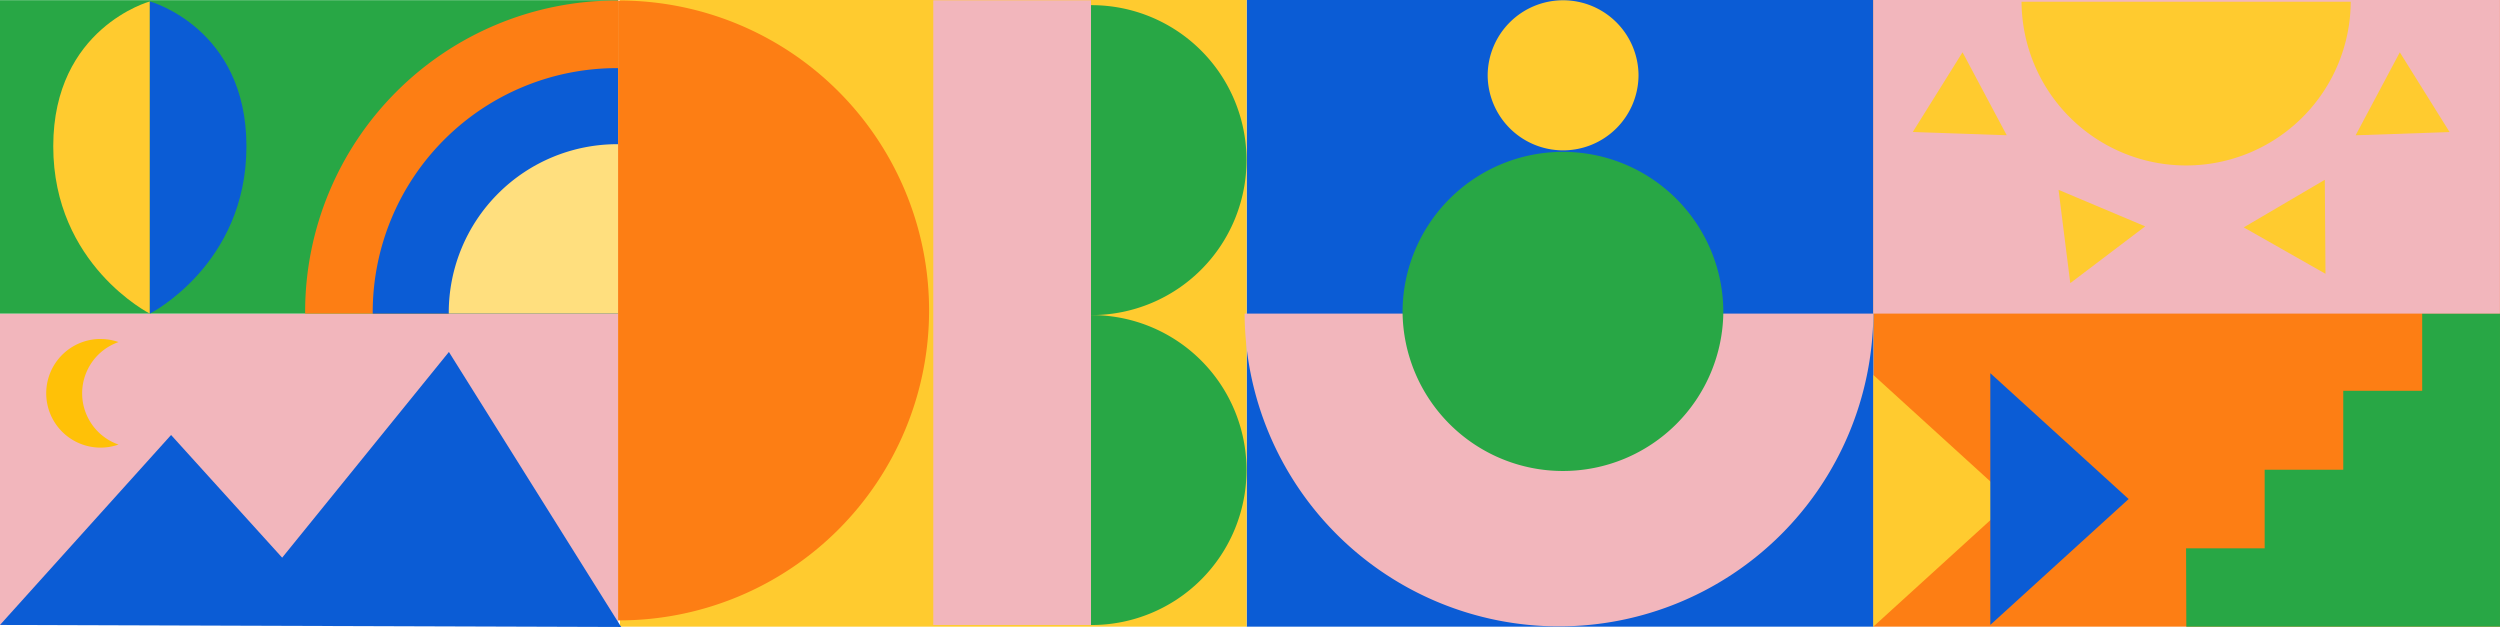 <?xml version="1.0" encoding="UTF-8" standalone="no"?>
<svg
   xmlns:dc="http://purl.org/dc/elements/1.1/"
   xmlns:cc="http://creativecommons.org/ns#"
   xmlns:rdf="http://www.w3.org/1999/02/22-rdf-syntax-ns#"
   xmlns:svg="http://www.w3.org/2000/svg"
   xmlns="http://www.w3.org/2000/svg"
   xmlns:sodipodi="http://sodipodi.sourceforge.net/DTD/sodipodi-0.dtd"
   xmlns:inkscape="http://www.inkscape.org/namespaces/inkscape"
   width="508.322mm"
   height="127.483mm"
   viewBox="0 0 508.322 127.483"
   version="1.1"
   id="svg1687"
   inkscape:version="1.0.2 (1.0.2+r75+1)"
   sodipodi:docname="splash.svg">
  <defs
     id="defs1681" />
  <sodipodi:namedview
     id="base"
     pagecolor="#ffffff"
     bordercolor="#666666"
     borderopacity="1.0"
     inkscape:pageopacity="0.0"
     inkscape:pageshadow="2"
     inkscape:zoom="0.98994949"
     inkscape:cx="404.65314"
     inkscape:cy="233.94837"
     inkscape:document-units="mm"
     inkscape:current-layer="layer1"
     inkscape:document-rotation="0"
     showgrid="false"
     inkscape:window-width="1514"
     inkscape:window-height="1016"
     inkscape:window-x="91"
     inkscape:window-y="27"
     inkscape:window-maximized="0" />
  <g
     inkscape:label="Layer 1"
     inkscape:groupmode="layer"
     id="layer1"
     transform="translate(118.846,-85.181)">
    <rect
       x="262.057"
       y="85.181"
       width="127.42"
       height="127.42"
       fill="#fd7e14"
       stop-color="#000000"
       id="rect22"
       style="fill-rule:evenodd" />
    <rect
       x="134.637"
       y="85.181"
       width="127.42"
       height="127.42"
       fill="#0b5cd5"
       stop-color="#000000"
       id="rect24"
       style="fill-rule:evenodd" />
    <rect
       x="7.217"
       y="85.181"
       width="127.42"
       height="127.42"
       fill="#ffcb2f"
       stop-color="#000000"
       id="rect26"
       style="fill-rule:evenodd" />
    <rect
       x="-118.846"
       y="148.94"
       width="125.68"
       height="63.312"
       fill="#f2b6bc"
       stop-color="#000000"
       id="rect38"
       style="fill-rule:evenodd" />
    <rect
       x="-118.846"
       y="85.216"
       width="125.68"
       height="63.725"
       fill="#28a745"
       stop-color="#000000"
       id="rect40"
       style="fill-rule:evenodd;stroke-width:1.003" />
    <path
       d="m 6.827,85.286 a 63.329,63.329 0 0 0 -0.303,-6.88e-4 63.329,63.329 0 0 0 -63.328,63.329 63.329,63.329 0 0 0 7.05e-4,0.326 H 6.827 Z"
       fill="#fd7e14"
       stop-color="#000000"
       id="path44"
       style="fill-rule:evenodd" />
    <path
       d="m 6.827,99.033 a 49.652,49.652 0 0 0 -0.238,-5.34e-4 49.652,49.652 0 0 0 -49.652,49.652 49.652,49.652 0 0 0 5.52e-4,0.256 H 6.826 Z"
       fill="#0b5cd5"
       stop-color="#000000"
       id="path48"
       style="fill-rule:evenodd" />
    <path
       d="m 6.827,114.498 a 34.266,34.266 0 0 0 -0.164,-3.7e-4 34.266,34.266 0 0 0 -34.265,34.266 34.266,34.266 0 0 0 3.86e-4,0.176 H 6.827 Z"
       fill="#ffdf7e"
       stop-color="#000000"
       id="path50"
       style="fill-rule:evenodd" />
    <path
       d="m 262.057,148.949 h -127.84 a 63.921,63.921 0 0 0 63.92,63.591 63.921,63.921 0 0 0 63.919,-63.591 z"
       fill="#f2b6bc"
       stop-color="#000000"
       id="path52"
       style="fill-rule:evenodd" />
    <path
       d="m -118.846,212.251 34.785,-38.623 22.587,24.943 33.903,-41.826 35.03,55.919 z"
       fill="#0b5cd5"
       stop-color="#000000"
       id="path54"
       style="fill-rule:evenodd" />
    <path
       d="m 198.977,85.236 a 15.338,15.338 0 0 0 -15.337,15.258 15.338,15.338 0 0 0 15.337,15.258 15.338,15.338 0 0 0 15.337,-15.258 15.338,15.338 0 0 0 -15.337,-15.258 z"
       fill="#ffcb2f"
       stop-color="#000000"
       id="path56"
       style="fill-rule:evenodd" />
    <path
       d="m -98.401,154.103 a 11.046,11.046 0 0 0 -11.046,11.046 11.046,11.046 0 0 0 11.046,11.046 11.046,11.046 0 0 0 3.65,-0.62 11.046,11.046 0 0 1 -0.097,-0.035 11.046,11.046 0 0 1 -0.109,-0.04 11.046,11.046 0 0 1 -0.108,-0.041 11.046,11.046 0 0 1 -0.108,-0.042 11.046,11.046 0 0 1 -0.108,-0.043 11.046,11.046 0 0 1 -0.107,-0.044 11.046,11.046 0 0 1 -0.107,-0.046 11.046,11.046 0 0 1 -0.106,-0.047 11.046,11.046 0 0 1 -0.105,-0.048 11.046,11.046 0 0 1 -0.105,-0.049 11.046,11.046 0 0 1 -0.105,-0.05 11.046,11.046 0 0 1 -0.104,-0.051 11.046,11.046 0 0 1 -0.103,-0.052 11.046,11.046 0 0 1 -0.103,-0.053 11.046,11.046 0 0 1 -0.102,-0.054 11.046,11.046 0 0 1 -0.102,-0.055 11.046,11.046 0 0 1 -0.101,-0.056 11.046,11.046 0 0 1 -0.101,-0.057 11.046,11.046 0 0 1 -0.1,-0.059 11.046,11.046 0 0 1 -0.099,-0.059 11.046,11.046 0 0 1 -0.099,-0.061 11.046,11.046 0 0 1 -0.098,-0.061 11.046,11.046 0 0 1 -0.098,-0.063 11.046,11.046 0 0 1 -0.097,-0.064 11.046,11.046 0 0 1 -0.096,-0.065 11.046,11.046 0 0 1 -0.096,-0.066 11.046,11.046 0 0 1 -0.095,-0.067 11.046,11.046 0 0 1 -0.094,-0.068 11.046,11.046 0 0 1 -0.093,-0.069 11.046,11.046 0 0 1 -0.093,-0.07 11.046,11.046 0 0 1 -0.092,-0.071 11.046,11.046 0 0 1 -0.091,-0.071 11.046,11.046 0 0 1 -0.09,-0.072 11.046,11.046 0 0 1 -0.09,-0.073 11.046,11.046 0 0 1 -0.089,-0.074 11.046,11.046 0 0 1 -0.088,-0.075 11.046,11.046 0 0 1 -0.087,-0.076 11.046,11.046 0 0 1 -0.086,-0.077 11.046,11.046 0 0 1 -0.086,-0.078 11.046,11.046 0 0 1 -0.085,-0.079 11.046,11.046 0 0 1 -0.084,-0.08 11.046,11.046 0 0 1 -0.083,-0.081 11.046,11.046 0 0 1 -0.082,-0.082 11.046,11.046 0 0 1 -0.081,-0.082 11.046,11.046 0 0 1 -0.081,-0.083 11.046,11.046 0 0 1 -0.08,-0.084 11.046,11.046 0 0 1 -0.079,-0.085 11.046,11.046 0 0 1 -0.078,-0.086 11.046,11.046 0 0 1 -0.077,-0.087 11.046,11.046 0 0 1 -0.076,-0.087 11.046,11.046 0 0 1 -0.075,-0.088 11.046,11.046 0 0 1 -0.074,-0.089 11.046,11.046 0 0 1 -0.073,-0.09 11.046,11.046 0 0 1 -0.072,-0.09 11.046,11.046 0 0 1 -0.071,-0.091 11.046,11.046 0 0 1 -0.07,-0.092 11.046,11.046 0 0 1 -0.069,-0.093 11.046,11.046 0 0 1 -0.068,-0.093 11.046,11.046 0 0 1 -0.068,-0.094 11.046,11.046 0 0 1 -0.066,-0.095 11.046,11.046 0 0 1 -0.065,-0.095 11.046,11.046 0 0 1 -0.064,-0.096 11.046,11.046 0 0 1 -0.063,-0.097 11.046,11.046 0 0 1 -0.062,-0.098 11.046,11.046 0 0 1 -0.061,-0.098 11.046,11.046 0 0 1 -0.06,-0.099 11.046,11.046 0 0 1 -0.059,-0.1 11.046,11.046 0 0 1 -0.058,-0.1 11.046,11.046 0 0 1 -0.057,-0.101 11.046,11.046 0 0 1 -0.056,-0.101 11.046,11.046 0 0 1 -0.055,-0.102 11.046,11.046 0 0 1 -0.054,-0.103 11.046,11.046 0 0 1 -0.053,-0.103 11.046,11.046 0 0 1 -0.052,-0.103 11.046,11.046 0 0 1 -0.051,-0.104 11.046,11.046 0 0 1 -0.05,-0.105 11.046,11.046 0 0 1 -0.049,-0.105 11.046,11.046 0 0 1 -0.048,-0.106 11.046,11.046 0 0 1 -0.046,-0.106 11.046,11.046 0 0 1 -0.045,-0.107 11.046,11.046 0 0 1 -0.044,-0.107 11.046,11.046 0 0 1 -0.043,-0.107 11.046,11.046 0 0 1 -0.042,-0.108 11.046,11.046 0 0 1 -0.041,-0.108 11.046,11.046 0 0 1 -0.04,-0.109 11.046,11.046 0 0 1 -0.038,-0.109 11.046,11.046 0 0 1 -0.038,-0.11 11.046,11.046 0 0 1 -0.036,-0.11 11.046,11.046 0 0 1 -0.035,-0.11 11.046,11.046 0 0 1 -0.034,-0.111 11.046,11.046 0 0 1 -0.033,-0.111 11.046,11.046 0 0 1 -0.032,-0.111 11.046,11.046 0 0 1 -0.03,-0.112 11.046,11.046 0 0 1 -0.029,-0.112 11.046,11.046 0 0 1 -0.028,-0.112 11.046,11.046 0 0 1 -0.026,-0.113 11.046,11.046 0 0 1 -0.026,-0.113 11.046,11.046 0 0 1 -0.025,-0.113 11.046,11.046 0 0 1 -0.023,-0.113 11.046,11.046 0 0 1 -0.022,-0.114 11.046,11.046 0 0 1 -0.021,-0.114 11.046,11.046 0 0 1 -0.019,-0.114 11.046,11.046 0 0 1 -0.019,-0.114 11.046,11.046 0 0 1 -0.017,-0.115 11.046,11.046 0 0 1 -0.016,-0.114 11.046,11.046 0 0 1 -0.015,-0.115 11.046,11.046 0 0 1 -0.014,-0.115 11.046,11.046 0 0 1 -0.012,-0.115 11.046,11.046 0 0 1 -0.011,-0.115 11.046,11.046 0 0 1 -0.01,-0.115 11.046,11.046 0 0 1 -0.009,-0.115 11.046,11.046 0 0 1 -0.007,-0.116 11.046,11.046 0 0 1 -0.006,-0.116 11.046,11.046 0 0 1 -0.005,-0.115 11.046,11.046 0 0 1 -0.004,-0.116 11.046,11.046 0 0 1 -0.003,-0.116 11.046,11.046 0 0 1 -0.002,-0.116 11.046,11.046 0 0 1 -3.4e-4,-0.089 11.046,11.046 0 0 1 7.1e-4,-0.116 11.046,11.046 0 0 1 0.002,-0.116 11.046,11.046 0 0 1 0.003,-0.116 11.046,11.046 0 0 1 0.004,-0.116 11.046,11.046 0 0 1 0.006,-0.116 11.046,11.046 0 0 1 0.007,-0.115 11.046,11.046 0 0 1 0.008,-0.116 11.046,11.046 0 0 1 0.009,-0.115 11.046,11.046 0 0 1 0.01,-0.115 11.046,11.046 0 0 1 0.011,-0.115 11.046,11.046 0 0 1 0.013,-0.115 11.046,11.046 0 0 1 0.014,-0.115 11.046,11.046 0 0 1 0.015,-0.115 11.046,11.046 0 0 1 0.016,-0.115 11.046,11.046 0 0 1 0.018,-0.114 11.046,11.046 0 0 1 0.019,-0.114 11.046,11.046 0 0 1 0.02,-0.114 11.046,11.046 0 0 1 0.021,-0.114 11.046,11.046 0 0 1 0.022,-0.114 11.046,11.046 0 0 1 0.024,-0.113 11.046,11.046 0 0 1 0.025,-0.113 11.046,11.046 0 0 1 0.026,-0.113 11.046,11.046 0 0 1 0.027,-0.112 11.046,11.046 0 0 1 0.029,-0.112 11.046,11.046 0 0 1 0.029,-0.112 11.046,11.046 0 0 1 0.03,-0.112 11.046,11.046 0 0 1 0.032,-0.111 11.046,11.046 0 0 1 0.033,-0.111 11.046,11.046 0 0 1 0.034,-0.11 11.046,11.046 0 0 1 0.035,-0.11 11.046,11.046 0 0 1 0.037,-0.11 11.046,11.046 0 0 1 0.038,-0.109 11.046,11.046 0 0 1 0.039,-0.109 11.046,11.046 0 0 1 0.04,-0.109 11.046,11.046 0 0 1 0.041,-0.108 11.046,11.046 0 0 1 0.042,-0.108 11.046,11.046 0 0 1 0.043,-0.108 11.046,11.046 0 0 1 0.044,-0.107 11.046,11.046 0 0 1 0.045,-0.107 11.046,11.046 0 0 1 0.047,-0.106 11.046,11.046 0 0 1 0.048,-0.105 11.046,11.046 0 0 1 0.049,-0.105 11.046,11.046 0 0 1 0.05,-0.105 11.046,11.046 0 0 1 0.051,-0.104 11.046,11.046 0 0 1 0.052,-0.103 11.046,11.046 0 0 1 0.053,-0.103 11.046,11.046 0 0 1 0.054,-0.102 11.046,11.046 0 0 1 0.055,-0.102 11.046,11.046 0 0 1 0.056,-0.101 11.046,11.046 0 0 1 0.057,-0.101 11.046,11.046 0 0 1 0.058,-0.1 11.046,11.046 0 0 1 0.06,-0.099 11.046,11.046 0 0 1 0.061,-0.099 11.046,11.046 0 0 1 0.061,-0.098 11.046,11.046 0 0 1 0.063,-0.098 11.046,11.046 0 0 1 0.064,-0.097 11.046,11.046 0 0 1 0.065,-0.096 11.046,11.046 0 0 1 0.065,-0.096 11.046,11.046 0 0 1 0.067,-0.095 11.046,11.046 0 0 1 0.068,-0.094 11.046,11.046 0 0 1 0.068,-0.093 11.046,11.046 0 0 1 0.07,-0.093 11.046,11.046 0 0 1 0.07,-0.092 11.046,11.046 0 0 1 0.072,-0.091 11.046,11.046 0 0 1 0.072,-0.09 11.046,11.046 0 0 1 0.073,-0.09 11.046,11.046 0 0 1 0.074,-0.089 11.046,11.046 0 0 1 0.076,-0.088 11.046,11.046 0 0 1 0.076,-0.087 11.046,11.046 0 0 1 0.077,-0.086 11.046,11.046 0 0 1 0.078,-0.086 11.046,11.046 0 0 1 0.079,-0.085 11.046,11.046 0 0 1 0.08,-0.084 11.046,11.046 0 0 1 0.081,-0.083 11.046,11.046 0 0 1 0.082,-0.083 11.046,11.046 0 0 1 0.083,-0.081 11.046,11.046 0 0 1 0.083,-0.081 11.046,11.046 0 0 1 0.084,-0.08 11.046,11.046 0 0 1 0.085,-0.079 11.046,11.046 0 0 1 0.086,-0.078 11.046,11.046 0 0 1 0.087,-0.077 11.046,11.046 0 0 1 0.087,-0.076 11.046,11.046 0 0 1 0.088,-0.075 11.046,11.046 0 0 1 0.089,-0.074 11.046,11.046 0 0 1 0.09,-0.073 11.046,11.046 0 0 1 0.091,-0.072 11.046,11.046 0 0 1 0.091,-0.071 11.046,11.046 0 0 1 0.092,-0.07 11.046,11.046 0 0 1 0.093,-0.07 11.046,11.046 0 0 1 0.093,-0.069 11.046,11.046 0 0 1 0.094,-0.068 11.046,11.046 0 0 1 0.095,-0.067 11.046,11.046 0 0 1 0.096,-0.065 11.046,11.046 0 0 1 0.096,-0.064 11.046,11.046 0 0 1 0.097,-0.063 11.046,11.046 0 0 1 0.098,-0.062 11.046,11.046 0 0 1 0.098,-0.061 11.046,11.046 0 0 1 0.099,-0.06 11.046,11.046 0 0 1 0.099,-0.059 11.046,11.046 0 0 1 0.1,-0.058 11.046,11.046 0 0 1 0.101,-0.057 11.046,11.046 0 0 1 0.101,-0.056 11.046,11.046 0 0 1 0.102,-0.055 11.046,11.046 0 0 1 0.103,-0.054 11.046,11.046 0 0 1 0.103,-0.053 11.046,11.046 0 0 1 0.103,-0.052 11.046,11.046 0 0 1 0.104,-0.051 11.046,11.046 0 0 1 0.104,-0.05 11.046,11.046 0 0 1 0.105,-0.049 11.046,11.046 0 0 1 0.106,-0.048 11.046,11.046 0 0 1 0.106,-0.046 11.046,11.046 0 0 1 0.107,-0.045 11.046,11.046 0 0 1 0.107,-0.044 11.046,11.046 0 0 1 0.107,-0.043 11.046,11.046 0 0 1 0.108,-0.042 11.046,11.046 0 0 1 0.108,-0.041 11.046,11.046 0 0 1 0.109,-0.04 11.046,11.046 0 0 1 0.072,-0.025 11.046,11.046 0 0 0 -3.65,-0.621 z"
       fill="#ffc107"
       stop-color="#000000"
       id="path58"
       style="fill-rule:evenodd" />
    <path
       d="m 6.827,85.286 a 63.019,63.019 0 0 1 0.218,0 63.019,63.019 0 0 1 63.019,63.019 63.019,63.019 0 0 1 -63.019,63.019 63.019,63.019 0 0 1 -0.218,-10e-4 z"
       fill="#fd7e14"
       stop-color="#000000"
       id="path64"
       style="fill-rule:evenodd" />
    <path
       d="m 102.987,149.247 a 31.509,31.509 0 0 1 0.109,0 31.509,31.509 0 0 1 31.509,31.509 31.509,31.509 0 0 1 -31.509,31.509 31.509,31.509 0 0 1 -0.109,-5e-4 z"
       fill="#28a745"
       stop-color="#000000"
       id="path90"
       style="fill-rule:evenodd" />
    <path
       d="m 102.987,86.229 a 31.509,31.509 0 0 1 0.109,0 31.509,31.509 0 0 1 31.509,31.509 31.509,31.509 0 0 1 -31.509,31.509 31.509,31.509 0 0 1 -0.109,-5e-4 z"
       fill="#28a745"
       stop-color="#000000"
       id="path92"
       style="fill-rule:evenodd" />
    <rect
       x="70.917"
       y="85.242"
       width="32.067"
       height="127.02"
       fill="#f2b6bc"
       stop-color="#000000"
       id="rect94"
       style="fill-rule:evenodd" />
    <path
       d="m 325.697,212.601 h 63.776 v -63.71 h -15.818 v 15.751 h -16.049 v 16.053 h -15.982 v 15.976 h -15.979 z"
       fill="#28a745"
       stop-color="#000000"
       id="path96"
       style="fill-rule:evenodd" />
    <path
       d="m -88.378,85.472 c 0,0 -19.64,5.364 -19.64,29.46 0,24.096 19.64,34.017 19.64,34.017 z"
       fill="#ffcb2f"
       stop-color="#000000"
       id="path98"
       style="fill-rule:evenodd" />
    <path
       d="m -88.378,85.472 c 0,0 19.64,5.364 19.64,29.46 0,24.096 -19.64,34.017 -19.64,34.017 z"
       fill="#0b5cd5"
       stop-color="#000000"
       id="path100"
       style="fill-rule:evenodd" />
    <path
       d="m 262.053,161.419 v 51.182 l 28.123,-25.591 z"
       stop-color="#000000"
       id="path106"
       style="fill:#ffcb2f;fill-rule:evenodd;stroke-width:1.024" />
    <path
       d="m 285.843,161.059 v 51.182 l 28.123,-25.591 z"
       fill="#0b5cd5"
       stop-color="#000000"
       id="path110"
       style="fill-rule:evenodd;stroke-width:1.024" />
    <path
       d="m 262.051,85.181 v 63.766 h 127.409 V 85.181 h -63.766 z"
       fill="#f2b6bc"
       stop-color="#000000"
       id="path116"
       style="fill-rule:evenodd;stroke-width:0.265" />
    <path
       d="m 359.127,85.528 h -66.936 a 33.468,33.468 0 0 0 33.468,33.296 33.468,33.468 0 0 0 33.468,-33.296 z"
       stop-color="#000000"
       id="path124"
       style="fill:#ffcb2f;fill-rule:evenodd" />
    <path
       d="M 379.225,112.034 369.105,95.818 360.121,112.69 Z"
       stop-color="#000000"
       id="path126"
       style="fill:#ffcb2f;fill-rule:evenodd;stroke-width:1" />
    <path
       d="m 270.073,112.025 10.121,-16.216 8.983,16.873 z"
       stop-color="#000000"
       id="path128"
       style="fill:#ffcb2f;fill-rule:evenodd" />
    <path
       d="m 302.1,142.751 -2.381,-18.966 17.616,7.421 z"
       stop-color="#000000"
       id="path130"
       style="fill:#ffcb2f;fill-rule:evenodd" />
    <path
       d="m 353.992,140.851 -16.622,-9.438 16.485,-9.676 z"
       stop-color="#000000"
       id="path132"
       style="fill:#ffcb2f;fill-rule:evenodd" />
    <path
       d="m 198.947,116.059 a 32.612,32.612 0 0 0 -32.612,32.444 32.612,32.612 0 0 0 32.612,32.444 32.612,32.612 0 0 0 32.612,-32.444 32.612,32.612 0 0 0 -32.612,-32.444 z"
       fill="#28a745"
       stop-color="#000000"
       id="path136"
       style="fill-rule:evenodd" />
  </g>
</svg>
